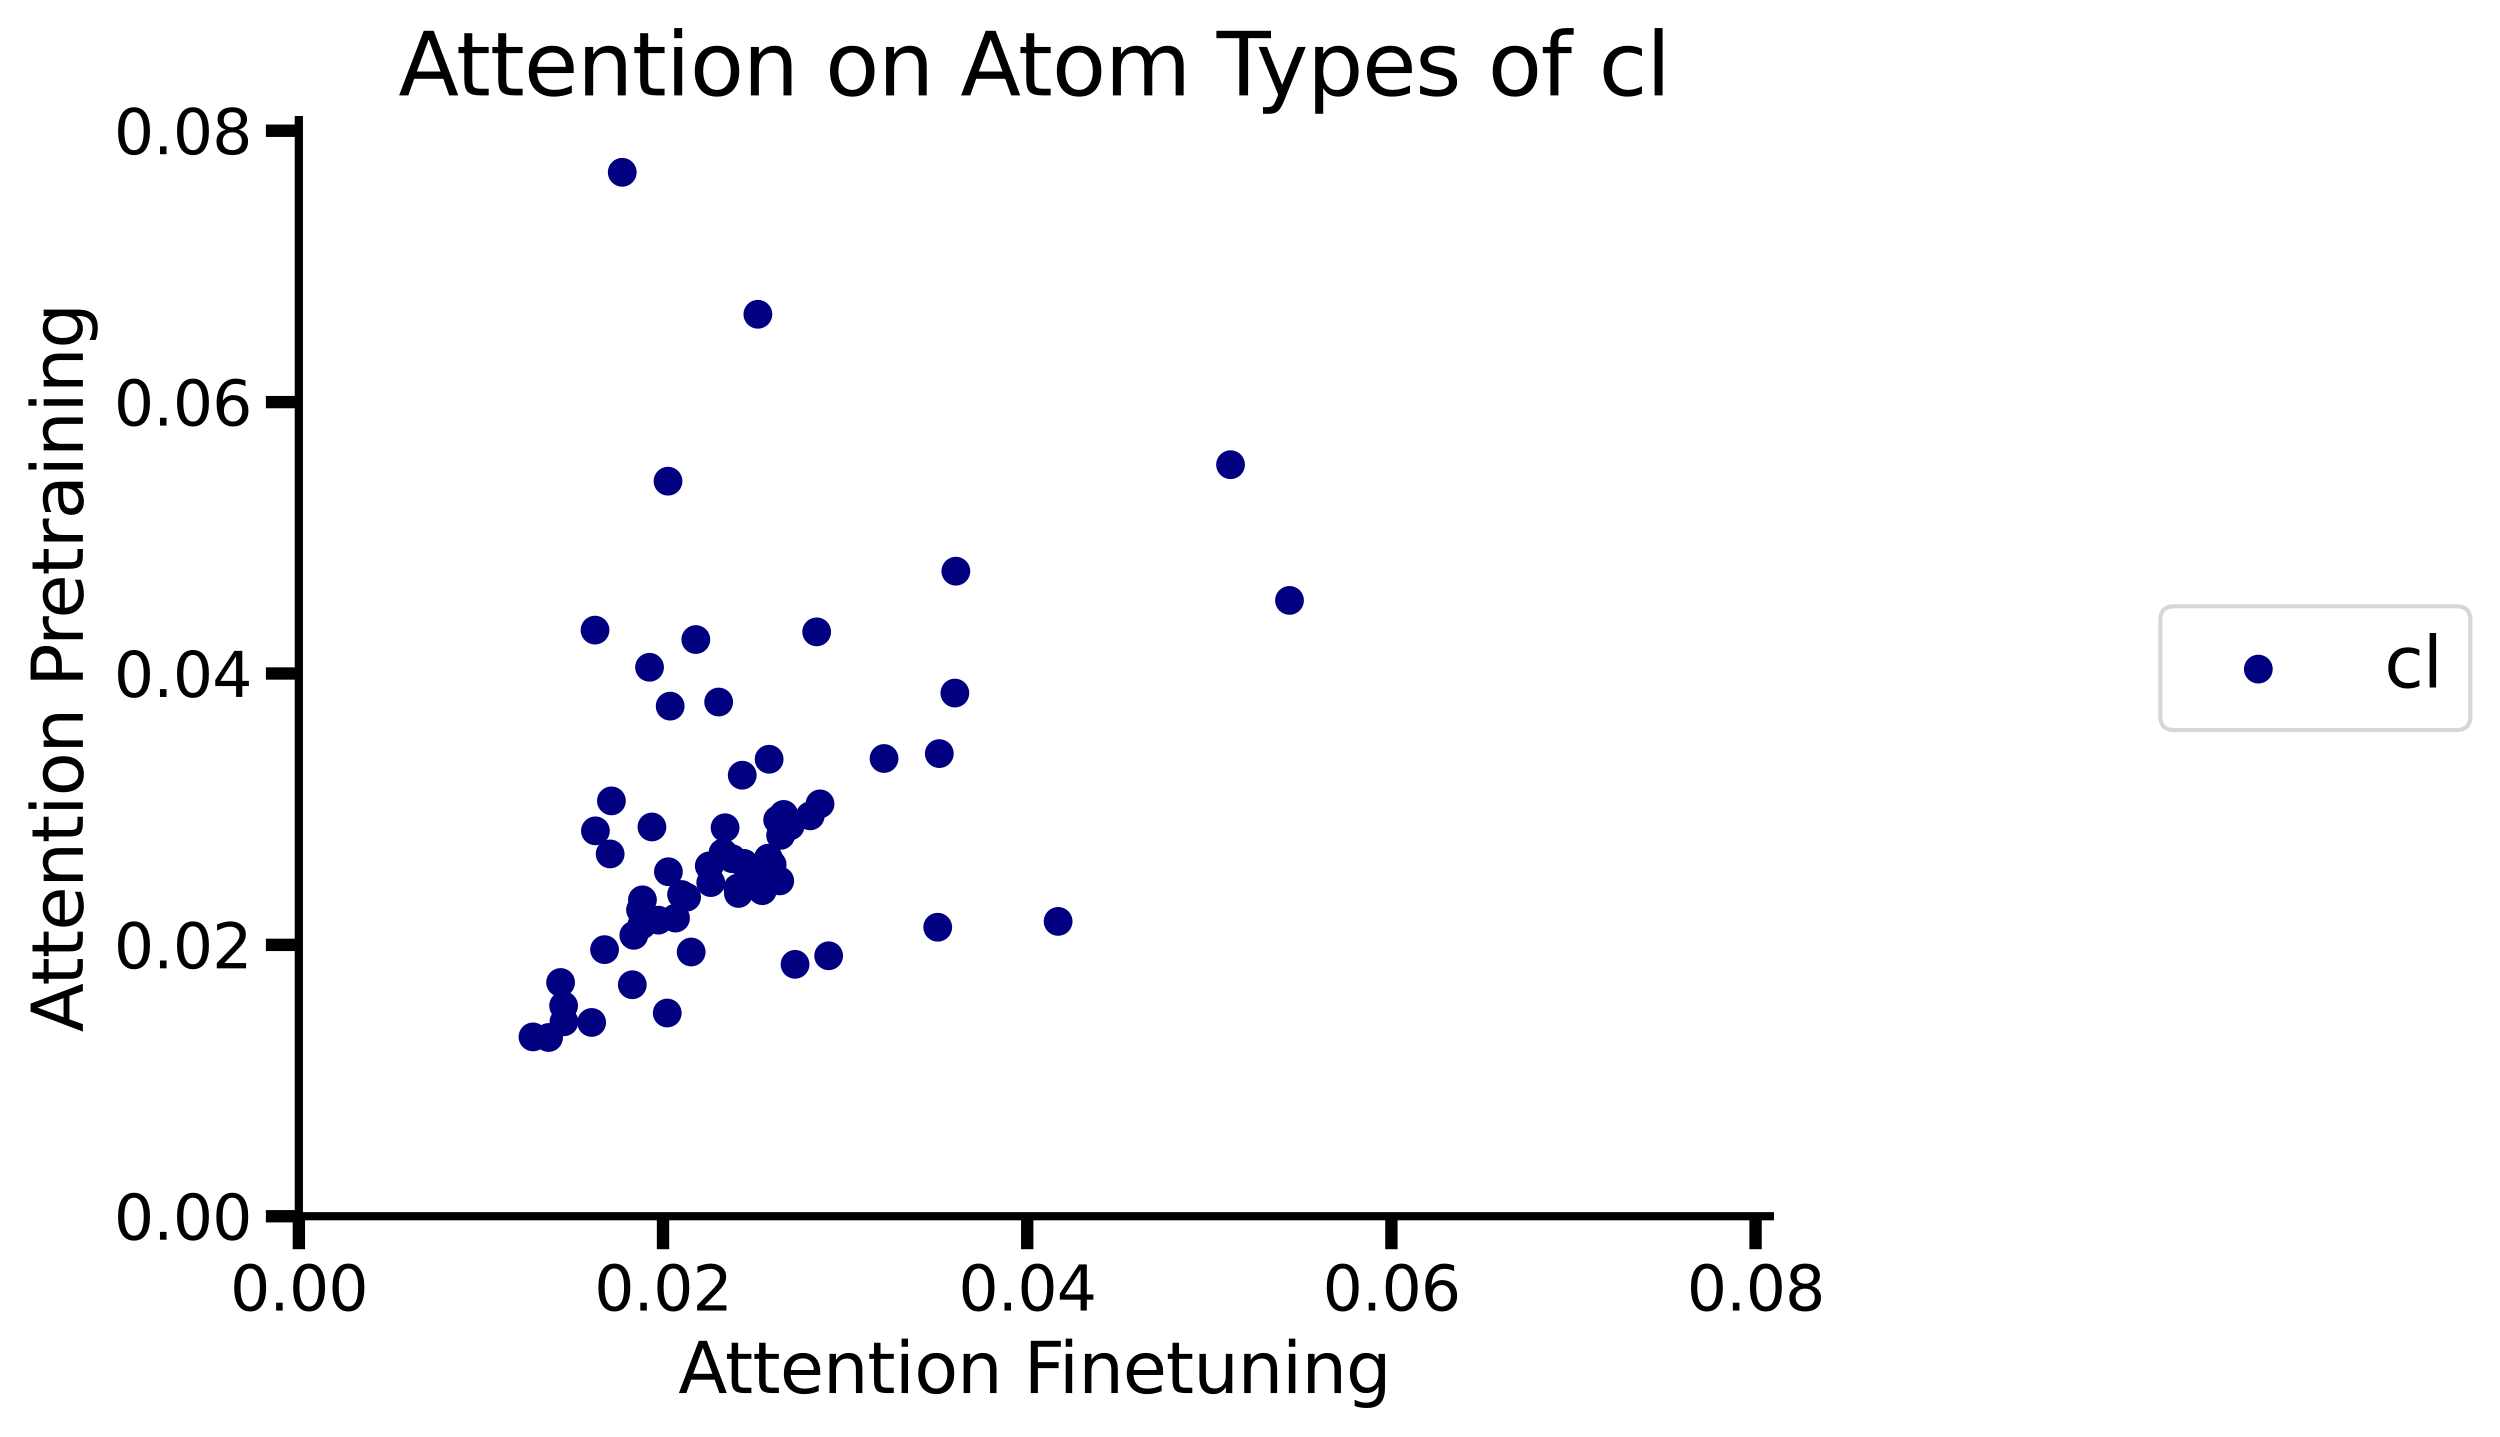 <?xml version="1.0" encoding="utf-8" standalone="no"?>
<!DOCTYPE svg PUBLIC "-//W3C//DTD SVG 1.1//EN"
  "http://www.w3.org/Graphics/SVG/1.1/DTD/svg11.dtd">
<svg xmlns:xlink="http://www.w3.org/1999/xlink" width="606.931pt" height="348.939pt" viewBox="0 0 606.931 348.939" xmlns="http://www.w3.org/2000/svg" version="1.1">
 <defs>
  <style type="text/css">*{stroke-linejoin: round; stroke-linecap: butt}</style>
 </defs>
 <g id="figure_1">
  <g id="patch_1">
   <path d="M 0 348.939 
L 606.931 348.939 
L 606.931 -0 
L 0 -0 
z
" style="fill: #ffffff"/>
  </g>
  <g id="axes_1">
   <g id="patch_2">
    <path d="M 72.551 295.269 
L 429.671 295.269 
L 429.671 29.157 
L 72.551 29.157 
z
" style="fill: #ffffff"/>
   </g>
   <g id="PathCollection_1">
    <defs>
     <path id="m63cd16b177" d="M 0 3 
C 0.796 3 1.559 2.684 2.121 2.121 
C 2.684 1.559 3 0.796 3 0 
C 3 -0.796 2.684 -1.559 2.121 -2.121 
C 1.559 -2.684 0.796 -3 0 -3 
C -0.796 -3 -1.559 -2.684 -2.121 -2.121 
C -2.684 -1.559 -3 -0.796 -3 0 
C -3 0.796 -2.684 1.559 -2.121 2.121 
C -1.559 2.684 -0.796 3 0 3 
z
" style="stroke: #000080"/>
    </defs>
    <g clip-path="url(#pd06d1b2576)">
     <use xlink:href="#m63cd16b177" x="146.771" y="230.543" style="fill: #000080; stroke: #000080"/>
    </g>
   </g>
   <g id="PathCollection_2">
    <g clip-path="url(#pd06d1b2576)">
     <use xlink:href="#m63cd16b177" x="155.824" y="224.565" style="fill: #000080; stroke: #000080"/>
    </g>
   </g>
   <g id="PathCollection_3">
    <g clip-path="url(#pd06d1b2576)">
     <use xlink:href="#m63cd16b177" x="155.504" y="220.901" style="fill: #000080; stroke: #000080"/>
    </g>
   </g>
   <g id="PathCollection_4">
    <g clip-path="url(#pd06d1b2576)">
     <use xlink:href="#m63cd16b177" x="179.274" y="216.905" style="fill: #000080; stroke: #000080"/>
    </g>
   </g>
   <g id="PathCollection_5">
    <g clip-path="url(#pd06d1b2576)">
     <use xlink:href="#m63cd16b177" x="159.828" y="223.391" style="fill: #000080; stroke: #000080"/>
    </g>
   </g>
   <g id="PathCollection_6">
    <g clip-path="url(#pd06d1b2576)">
     <use xlink:href="#m63cd16b177" x="163.997" y="222.887" style="fill: #000080; stroke: #000080"/>
    </g>
   </g>
   <g id="PathCollection_7">
    <g clip-path="url(#pd06d1b2576)">
     <use xlink:href="#m63cd16b177" x="136.917" y="248.062" style="fill: #000080; stroke: #000080"/>
    </g>
   </g>
   <g id="PathCollection_8">
    <g clip-path="url(#pd06d1b2576)">
     <use xlink:href="#m63cd16b177" x="136.827" y="244.171" style="fill: #000080; stroke: #000080"/>
    </g>
   </g>
   <g id="PathCollection_9">
    <g clip-path="url(#pd06d1b2576)">
     <use xlink:href="#m63cd16b177" x="183.064" y="212.011" style="fill: #000080; stroke: #000080"/>
    </g>
   </g>
   <g id="PathCollection_10">
    <g clip-path="url(#pd06d1b2576)">
     <use xlink:href="#m63cd16b177" x="129.393" y="251.734" style="fill: #000080; stroke: #000080"/>
    </g>
   </g>
   <g id="PathCollection_11">
    <g clip-path="url(#pd06d1b2576)">
     <use xlink:href="#m63cd16b177" x="161.989" y="245.933" style="fill: #000080; stroke: #000080"/>
    </g>
   </g>
   <g id="PathCollection_12">
    <g clip-path="url(#pd06d1b2576)">
     <use xlink:href="#m63cd16b177" x="155.969" y="218.457" style="fill: #000080; stroke: #000080"/>
    </g>
   </g>
   <g id="PathCollection_13">
    <g clip-path="url(#pd06d1b2576)">
     <use xlink:href="#m63cd16b177" x="158.268" y="200.766" style="fill: #000080; stroke: #000080"/>
    </g>
   </g>
   <g id="PathCollection_14">
    <g clip-path="url(#pd06d1b2576)">
     <use xlink:href="#m63cd16b177" x="151.061" y="41.829" style="fill: #000080; stroke: #000080"/>
    </g>
   </g>
   <g id="PathCollection_15">
    <g clip-path="url(#pd06d1b2576)">
     <use xlink:href="#m63cd16b177" x="148.128" y="207.313" style="fill: #000080; stroke: #000080"/>
    </g>
   </g>
   <g id="PathCollection_16">
    <g clip-path="url(#pd06d1b2576)">
     <use xlink:href="#m63cd16b177" x="148.439" y="194.434" style="fill: #000080; stroke: #000080"/>
    </g>
   </g>
   <g id="PathCollection_17">
    <g clip-path="url(#pd06d1b2576)">
     <use xlink:href="#m63cd16b177" x="179.143" y="215.585" style="fill: #000080; stroke: #000080"/>
    </g>
   </g>
   <g id="PathCollection_18">
    <g clip-path="url(#pd06d1b2576)">
     <use xlink:href="#m63cd16b177" x="186.532" y="208.338" style="fill: #000080; stroke: #000080"/>
    </g>
   </g>
   <g id="PathCollection_19">
    <g clip-path="url(#pd06d1b2576)">
     <use xlink:href="#m63cd16b177" x="172.552" y="214.269" style="fill: #000080; stroke: #000080"/>
    </g>
   </g>
   <g id="PathCollection_20">
    <g clip-path="url(#pd06d1b2576)">
     <use xlink:href="#m63cd16b177" x="133.179" y="251.876" style="fill: #000080; stroke: #000080"/>
    </g>
   </g>
   <g id="PathCollection_21">
    <g clip-path="url(#pd06d1b2576)">
     <use xlink:href="#m63cd16b177" x="153.508" y="239.071" style="fill: #000080; stroke: #000080"/>
    </g>
   </g>
   <g id="PathCollection_22">
    <g clip-path="url(#pd06d1b2576)">
     <use xlink:href="#m63cd16b177" x="143.639" y="248.224" style="fill: #000080; stroke: #000080"/>
    </g>
   </g>
   <g id="PathCollection_23">
    <g clip-path="url(#pd06d1b2576)">
     <use xlink:href="#m63cd16b177" x="157.69" y="161.993" style="fill: #000080; stroke: #000080"/>
    </g>
   </g>
   <g id="PathCollection_24">
    <g clip-path="url(#pd06d1b2576)">
     <use xlink:href="#m63cd16b177" x="198.27" y="153.398" style="fill: #000080; stroke: #000080"/>
    </g>
   </g>
   <g id="PathCollection_25">
    <g clip-path="url(#pd06d1b2576)">
     <use xlink:href="#m63cd16b177" x="144.459" y="152.974" style="fill: #000080; stroke: #000080"/>
    </g>
   </g>
   <g id="PathCollection_26">
    <g clip-path="url(#pd06d1b2576)">
     <use xlink:href="#m63cd16b177" x="162.177" y="116.82" style="fill: #000080; stroke: #000080"/>
    </g>
   </g>
   <g id="PathCollection_27">
    <g clip-path="url(#pd06d1b2576)">
     <use xlink:href="#m63cd16b177" x="162.7" y="171.431" style="fill: #000080; stroke: #000080"/>
    </g>
   </g>
   <g id="PathCollection_28">
    <g clip-path="url(#pd06d1b2576)">
     <use xlink:href="#m63cd16b177" x="186.724" y="184.323" style="fill: #000080; stroke: #000080"/>
    </g>
   </g>
   <g id="PathCollection_29">
    <g clip-path="url(#pd06d1b2576)">
     <use xlink:href="#m63cd16b177" x="189.299" y="213.86" style="fill: #000080; stroke: #000080"/>
    </g>
   </g>
   <g id="PathCollection_30">
    <g clip-path="url(#pd06d1b2576)">
     <use xlink:href="#m63cd16b177" x="165.469" y="217.159" style="fill: #000080; stroke: #000080"/>
    </g>
   </g>
   <g id="PathCollection_31">
    <g clip-path="url(#pd06d1b2576)">
     <use xlink:href="#m63cd16b177" x="180.624" y="209.607" style="fill: #000080; stroke: #000080"/>
    </g>
   </g>
   <g id="PathCollection_32">
    <g clip-path="url(#pd06d1b2576)">
     <use xlink:href="#m63cd16b177" x="199.08" y="195.161" style="fill: #000080; stroke: #000080"/>
    </g>
   </g>
   <g id="PathCollection_33">
    <g clip-path="url(#pd06d1b2576)">
     <use xlink:href="#m63cd16b177" x="214.625" y="184.141" style="fill: #000080; stroke: #000080"/>
    </g>
   </g>
   <g id="PathCollection_34">
    <g clip-path="url(#pd06d1b2576)">
     <use xlink:href="#m63cd16b177" x="256.884" y="223.691" style="fill: #000080; stroke: #000080"/>
    </g>
   </g>
   <g id="PathCollection_35">
    <g clip-path="url(#pd06d1b2576)">
     <use xlink:href="#m63cd16b177" x="201.175" y="232.034" style="fill: #000080; stroke: #000080"/>
    </g>
   </g>
   <g id="PathCollection_36">
    <g clip-path="url(#pd06d1b2576)">
     <use xlink:href="#m63cd16b177" x="191.841" y="200.489" style="fill: #000080; stroke: #000080"/>
    </g>
   </g>
   <g id="PathCollection_37">
    <g clip-path="url(#pd06d1b2576)">
     <use xlink:href="#m63cd16b177" x="175.53" y="207.049" style="fill: #000080; stroke: #000080"/>
    </g>
   </g>
   <g id="PathCollection_38">
    <g clip-path="url(#pd06d1b2576)">
     <use xlink:href="#m63cd16b177" x="190.253" y="197.72" style="fill: #000080; stroke: #000080"/>
    </g>
   </g>
   <g id="PathCollection_39">
    <g clip-path="url(#pd06d1b2576)">
     <use xlink:href="#m63cd16b177" x="177.746" y="208.465" style="fill: #000080; stroke: #000080"/>
    </g>
   </g>
   <g id="PathCollection_40">
    <g clip-path="url(#pd06d1b2576)">
     <use xlink:href="#m63cd16b177" x="183.993" y="76.297" style="fill: #000080; stroke: #000080"/>
    </g>
   </g>
   <g id="PathCollection_41">
    <g clip-path="url(#pd06d1b2576)">
     <use xlink:href="#m63cd16b177" x="174.472" y="170.434" style="fill: #000080; stroke: #000080"/>
    </g>
   </g>
   <g id="PathCollection_42">
    <g clip-path="url(#pd06d1b2576)">
     <use xlink:href="#m63cd16b177" x="180.197" y="188.196" style="fill: #000080; stroke: #000080"/>
    </g>
   </g>
   <g id="PathCollection_43">
    <g clip-path="url(#pd06d1b2576)">
     <use xlink:href="#m63cd16b177" x="166.69" y="217.814" style="fill: #000080; stroke: #000080"/>
    </g>
   </g>
   <g id="PathCollection_44">
    <g clip-path="url(#pd06d1b2576)">
     <use xlink:href="#m63cd16b177" x="153.869" y="227.071" style="fill: #000080; stroke: #000080"/>
    </g>
   </g>
   <g id="PathCollection_45">
    <g clip-path="url(#pd06d1b2576)">
     <use xlink:href="#m63cd16b177" x="136.1" y="238.521" style="fill: #000080; stroke: #000080"/>
    </g>
   </g>
   <g id="PathCollection_46">
    <g clip-path="url(#pd06d1b2576)">
     <use xlink:href="#m63cd16b177" x="187.453" y="209.888" style="fill: #000080; stroke: #000080"/>
    </g>
   </g>
   <g id="PathCollection_47">
    <g clip-path="url(#pd06d1b2576)">
     <use xlink:href="#m63cd16b177" x="228.037" y="182.95" style="fill: #000080; stroke: #000080"/>
    </g>
   </g>
   <g id="PathCollection_48">
    <g clip-path="url(#pd06d1b2576)">
     <use xlink:href="#m63cd16b177" x="189.512" y="202.808" style="fill: #000080; stroke: #000080"/>
    </g>
   </g>
   <g id="PathCollection_49">
    <g clip-path="url(#pd06d1b2576)">
     <use xlink:href="#m63cd16b177" x="298.744" y="112.813" style="fill: #000080; stroke: #000080"/>
    </g>
   </g>
   <g id="PathCollection_50">
    <g clip-path="url(#pd06d1b2576)">
     <use xlink:href="#m63cd16b177" x="232.055" y="138.668" style="fill: #000080; stroke: #000080"/>
    </g>
   </g>
   <g id="PathCollection_51">
    <g clip-path="url(#pd06d1b2576)">
     <use xlink:href="#m63cd16b177" x="231.815" y="168.258" style="fill: #000080; stroke: #000080"/>
    </g>
   </g>
   <g id="PathCollection_52">
    <g clip-path="url(#pd06d1b2576)">
     <use xlink:href="#m63cd16b177" x="185.14" y="211.944" style="fill: #000080; stroke: #000080"/>
    </g>
   </g>
   <g id="PathCollection_53">
    <g clip-path="url(#pd06d1b2576)">
     <use xlink:href="#m63cd16b177" x="185.068" y="216.238" style="fill: #000080; stroke: #000080"/>
    </g>
   </g>
   <g id="PathCollection_54">
    <g clip-path="url(#pd06d1b2576)">
     <use xlink:href="#m63cd16b177" x="144.551" y="201.709" style="fill: #000080; stroke: #000080"/>
    </g>
   </g>
   <g id="PathCollection_55">
    <g clip-path="url(#pd06d1b2576)">
     <use xlink:href="#m63cd16b177" x="167.801" y="231.118" style="fill: #000080; stroke: #000080"/>
    </g>
   </g>
   <g id="PathCollection_56">
    <g clip-path="url(#pd06d1b2576)">
     <use xlink:href="#m63cd16b177" x="313.056" y="145.762" style="fill: #000080; stroke: #000080"/>
    </g>
   </g>
   <g id="PathCollection_57">
    <g clip-path="url(#pd06d1b2576)">
     <use xlink:href="#m63cd16b177" x="196.704" y="198.062" style="fill: #000080; stroke: #000080"/>
    </g>
   </g>
   <g id="PathCollection_58">
    <g clip-path="url(#pd06d1b2576)">
     <use xlink:href="#m63cd16b177" x="188.796" y="199.045" style="fill: #000080; stroke: #000080"/>
    </g>
   </g>
   <g id="PathCollection_59">
    <g clip-path="url(#pd06d1b2576)">
     <use xlink:href="#m63cd16b177" x="227.652" y="225.105" style="fill: #000080; stroke: #000080"/>
    </g>
   </g>
   <g id="PathCollection_60">
    <g clip-path="url(#pd06d1b2576)">
     <use xlink:href="#m63cd16b177" x="193.019" y="234.115" style="fill: #000080; stroke: #000080"/>
    </g>
   </g>
   <g id="PathCollection_61">
    <g clip-path="url(#pd06d1b2576)">
     <use xlink:href="#m63cd16b177" x="168.923" y="155.262" style="fill: #000080; stroke: #000080"/>
    </g>
   </g>
   <g id="PathCollection_62">
    <g clip-path="url(#pd06d1b2576)">
     <use xlink:href="#m63cd16b177" x="176.029" y="200.95" style="fill: #000080; stroke: #000080"/>
    </g>
   </g>
   <g id="PathCollection_63">
    <g clip-path="url(#pd06d1b2576)">
     <use xlink:href="#m63cd16b177" x="162.272" y="211.635" style="fill: #000080; stroke: #000080"/>
    </g>
   </g>
   <g id="PathCollection_64">
    <g clip-path="url(#pd06d1b2576)">
     <use xlink:href="#m63cd16b177" x="172.195" y="210.214" style="fill: #000080; stroke: #000080"/>
    </g>
   </g>
   <g id="matplotlib.axis_1">
    <g id="xtick_1">
     <g id="line2d_1">
      <defs>
       <path id="mbcaf21fe8c" d="M 0 0 
L 0 8 
" style="stroke: #000000; stroke-width: 3"/>
      </defs>
      <g>
       <use xlink:href="#mbcaf21fe8c" x="72.551" y="295.269" style="stroke: #000000; stroke-width: 3"/>
      </g>
     </g>
     <g id="text_1">
      <!-- 0.00 -->
      <g transform="translate(55.852 318.166) scale(0.15 -0.15)">
       <defs>
        <path id="DejaVuSans-30" d="M 2034 4250 
Q 1547 4250 1301 3770 
Q 1056 3291 1056 2328 
Q 1056 1369 1301 889 
Q 1547 409 2034 409 
Q 2525 409 2770 889 
Q 3016 1369 3016 2328 
Q 3016 3291 2770 3770 
Q 2525 4250 2034 4250 
z
M 2034 4750 
Q 2819 4750 3233 4129 
Q 3647 3509 3647 2328 
Q 3647 1150 3233 529 
Q 2819 -91 2034 -91 
Q 1250 -91 836 529 
Q 422 1150 422 2328 
Q 422 3509 836 4129 
Q 1250 4750 2034 4750 
z
" transform="scale(0.016)"/>
        <path id="DejaVuSans-2e" d="M 684 794 
L 1344 794 
L 1344 0 
L 684 0 
L 684 794 
z
" transform="scale(0.016)"/>
       </defs>
       <use xlink:href="#DejaVuSans-30"/>
       <use xlink:href="#DejaVuSans-2e" x="63.623"/>
       <use xlink:href="#DejaVuSans-30" x="95.41"/>
       <use xlink:href="#DejaVuSans-30" x="159.033"/>
      </g>
     </g>
    </g>
    <g id="xtick_2">
     <g id="line2d_2">
      <g>
       <use xlink:href="#mbcaf21fe8c" x="160.964" y="295.269" style="stroke: #000000; stroke-width: 3"/>
      </g>
     </g>
     <g id="text_2">
      <!-- 0.02 -->
      <g transform="translate(144.265 318.166) scale(0.15 -0.15)">
       <defs>
        <path id="DejaVuSans-32" d="M 1228 531 
L 3431 531 
L 3431 0 
L 469 0 
L 469 531 
Q 828 903 1448 1529 
Q 2069 2156 2228 2338 
Q 2531 2678 2651 2914 
Q 2772 3150 2772 3378 
Q 2772 3750 2511 3984 
Q 2250 4219 1831 4219 
Q 1534 4219 1204 4116 
Q 875 4013 500 3803 
L 500 4441 
Q 881 4594 1212 4672 
Q 1544 4750 1819 4750 
Q 2544 4750 2975 4387 
Q 3406 4025 3406 3419 
Q 3406 3131 3298 2873 
Q 3191 2616 2906 2266 
Q 2828 2175 2409 1742 
Q 1991 1309 1228 531 
z
" transform="scale(0.016)"/>
       </defs>
       <use xlink:href="#DejaVuSans-30"/>
       <use xlink:href="#DejaVuSans-2e" x="63.623"/>
       <use xlink:href="#DejaVuSans-30" x="95.41"/>
       <use xlink:href="#DejaVuSans-32" x="159.033"/>
      </g>
     </g>
    </g>
    <g id="xtick_3">
     <g id="line2d_3">
      <g>
       <use xlink:href="#mbcaf21fe8c" x="249.378" y="295.269" style="stroke: #000000; stroke-width: 3"/>
      </g>
     </g>
     <g id="text_3">
      <!-- 0.04 -->
      <g transform="translate(232.678 318.166) scale(0.15 -0.15)">
       <defs>
        <path id="DejaVuSans-34" d="M 2419 4116 
L 825 1625 
L 2419 1625 
L 2419 4116 
z
M 2253 4666 
L 3047 4666 
L 3047 1625 
L 3713 1625 
L 3713 1100 
L 3047 1100 
L 3047 0 
L 2419 0 
L 2419 1100 
L 313 1100 
L 313 1709 
L 2253 4666 
z
" transform="scale(0.016)"/>
       </defs>
       <use xlink:href="#DejaVuSans-30"/>
       <use xlink:href="#DejaVuSans-2e" x="63.623"/>
       <use xlink:href="#DejaVuSans-30" x="95.41"/>
       <use xlink:href="#DejaVuSans-34" x="159.033"/>
      </g>
     </g>
    </g>
    <g id="xtick_4">
     <g id="line2d_4">
      <g>
       <use xlink:href="#mbcaf21fe8c" x="337.791" y="295.269" style="stroke: #000000; stroke-width: 3"/>
      </g>
     </g>
     <g id="text_4">
      <!-- 0.06 -->
      <g transform="translate(321.092 318.166) scale(0.15 -0.15)">
       <defs>
        <path id="DejaVuSans-36" d="M 2113 2584 
Q 1688 2584 1439 2293 
Q 1191 2003 1191 1497 
Q 1191 994 1439 701 
Q 1688 409 2113 409 
Q 2538 409 2786 701 
Q 3034 994 3034 1497 
Q 3034 2003 2786 2293 
Q 2538 2584 2113 2584 
z
M 3366 4563 
L 3366 3988 
Q 3128 4100 2886 4159 
Q 2644 4219 2406 4219 
Q 1781 4219 1451 3797 
Q 1122 3375 1075 2522 
Q 1259 2794 1537 2939 
Q 1816 3084 2150 3084 
Q 2853 3084 3261 2657 
Q 3669 2231 3669 1497 
Q 3669 778 3244 343 
Q 2819 -91 2113 -91 
Q 1303 -91 875 529 
Q 447 1150 447 2328 
Q 447 3434 972 4092 
Q 1497 4750 2381 4750 
Q 2619 4750 2861 4703 
Q 3103 4656 3366 4563 
z
" transform="scale(0.016)"/>
       </defs>
       <use xlink:href="#DejaVuSans-30"/>
       <use xlink:href="#DejaVuSans-2e" x="63.623"/>
       <use xlink:href="#DejaVuSans-30" x="95.41"/>
       <use xlink:href="#DejaVuSans-36" x="159.033"/>
      </g>
     </g>
    </g>
    <g id="xtick_5">
     <g id="line2d_5">
      <g>
       <use xlink:href="#mbcaf21fe8c" x="426.204" y="295.269" style="stroke: #000000; stroke-width: 3"/>
      </g>
     </g>
     <g id="text_5">
      <!-- 0.08 -->
      <g transform="translate(409.505 318.166) scale(0.15 -0.15)">
       <defs>
        <path id="DejaVuSans-38" d="M 2034 2216 
Q 1584 2216 1326 1975 
Q 1069 1734 1069 1313 
Q 1069 891 1326 650 
Q 1584 409 2034 409 
Q 2484 409 2743 651 
Q 3003 894 3003 1313 
Q 3003 1734 2745 1975 
Q 2488 2216 2034 2216 
z
M 1403 2484 
Q 997 2584 770 2862 
Q 544 3141 544 3541 
Q 544 4100 942 4425 
Q 1341 4750 2034 4750 
Q 2731 4750 3128 4425 
Q 3525 4100 3525 3541 
Q 3525 3141 3298 2862 
Q 3072 2584 2669 2484 
Q 3125 2378 3379 2068 
Q 3634 1759 3634 1313 
Q 3634 634 3220 271 
Q 2806 -91 2034 -91 
Q 1263 -91 848 271 
Q 434 634 434 1313 
Q 434 1759 690 2068 
Q 947 2378 1403 2484 
z
M 1172 3481 
Q 1172 3119 1398 2916 
Q 1625 2713 2034 2713 
Q 2441 2713 2670 2916 
Q 2900 3119 2900 3481 
Q 2900 3844 2670 4047 
Q 2441 4250 2034 4250 
Q 1625 4250 1398 4047 
Q 1172 3844 1172 3481 
z
" transform="scale(0.016)"/>
       </defs>
       <use xlink:href="#DejaVuSans-30"/>
       <use xlink:href="#DejaVuSans-2e" x="63.623"/>
       <use xlink:href="#DejaVuSans-30" x="95.41"/>
       <use xlink:href="#DejaVuSans-38" x="159.033"/>
      </g>
     </g>
    </g>
    <g id="text_6">
     <!-- Attention Finetuning -->
     <g transform="translate(164.68 338.203) scale(0.17 -0.17)">
      <defs>
       <path id="DejaVuSans-41" d="M 2188 4044 
L 1331 1722 
L 3047 1722 
L 2188 4044 
z
M 1831 4666 
L 2547 4666 
L 4325 0 
L 3669 0 
L 3244 1197 
L 1141 1197 
L 716 0 
L 50 0 
L 1831 4666 
z
" transform="scale(0.016)"/>
       <path id="DejaVuSans-74" d="M 1172 4494 
L 1172 3500 
L 2356 3500 
L 2356 3053 
L 1172 3053 
L 1172 1153 
Q 1172 725 1289 603 
Q 1406 481 1766 481 
L 2356 481 
L 2356 0 
L 1766 0 
Q 1100 0 847 248 
Q 594 497 594 1153 
L 594 3053 
L 172 3053 
L 172 3500 
L 594 3500 
L 594 4494 
L 1172 4494 
z
" transform="scale(0.016)"/>
       <path id="DejaVuSans-65" d="M 3597 1894 
L 3597 1613 
L 953 1613 
Q 991 1019 1311 708 
Q 1631 397 2203 397 
Q 2534 397 2845 478 
Q 3156 559 3463 722 
L 3463 178 
Q 3153 47 2828 -22 
Q 2503 -91 2169 -91 
Q 1331 -91 842 396 
Q 353 884 353 1716 
Q 353 2575 817 3079 
Q 1281 3584 2069 3584 
Q 2775 3584 3186 3129 
Q 3597 2675 3597 1894 
z
M 3022 2063 
Q 3016 2534 2758 2815 
Q 2500 3097 2075 3097 
Q 1594 3097 1305 2825 
Q 1016 2553 972 2059 
L 3022 2063 
z
" transform="scale(0.016)"/>
       <path id="DejaVuSans-6e" d="M 3513 2113 
L 3513 0 
L 2938 0 
L 2938 2094 
Q 2938 2591 2744 2837 
Q 2550 3084 2163 3084 
Q 1697 3084 1428 2787 
Q 1159 2491 1159 1978 
L 1159 0 
L 581 0 
L 581 3500 
L 1159 3500 
L 1159 2956 
Q 1366 3272 1645 3428 
Q 1925 3584 2291 3584 
Q 2894 3584 3203 3211 
Q 3513 2838 3513 2113 
z
" transform="scale(0.016)"/>
       <path id="DejaVuSans-69" d="M 603 3500 
L 1178 3500 
L 1178 0 
L 603 0 
L 603 3500 
z
M 603 4863 
L 1178 4863 
L 1178 4134 
L 603 4134 
L 603 4863 
z
" transform="scale(0.016)"/>
       <path id="DejaVuSans-6f" d="M 1959 3097 
Q 1497 3097 1228 2736 
Q 959 2375 959 1747 
Q 959 1119 1226 758 
Q 1494 397 1959 397 
Q 2419 397 2687 759 
Q 2956 1122 2956 1747 
Q 2956 2369 2687 2733 
Q 2419 3097 1959 3097 
z
M 1959 3584 
Q 2709 3584 3137 3096 
Q 3566 2609 3566 1747 
Q 3566 888 3137 398 
Q 2709 -91 1959 -91 
Q 1206 -91 779 398 
Q 353 888 353 1747 
Q 353 2609 779 3096 
Q 1206 3584 1959 3584 
z
" transform="scale(0.016)"/>
       <path id="DejaVuSans-20" transform="scale(0.016)"/>
       <path id="DejaVuSans-46" d="M 628 4666 
L 3309 4666 
L 3309 4134 
L 1259 4134 
L 1259 2759 
L 3109 2759 
L 3109 2228 
L 1259 2228 
L 1259 0 
L 628 0 
L 628 4666 
z
" transform="scale(0.016)"/>
       <path id="DejaVuSans-75" d="M 544 1381 
L 544 3500 
L 1119 3500 
L 1119 1403 
Q 1119 906 1312 657 
Q 1506 409 1894 409 
Q 2359 409 2629 706 
Q 2900 1003 2900 1516 
L 2900 3500 
L 3475 3500 
L 3475 0 
L 2900 0 
L 2900 538 
Q 2691 219 2414 64 
Q 2138 -91 1772 -91 
Q 1169 -91 856 284 
Q 544 659 544 1381 
z
M 1991 3584 
L 1991 3584 
z
" transform="scale(0.016)"/>
       <path id="DejaVuSans-67" d="M 2906 1791 
Q 2906 2416 2648 2759 
Q 2391 3103 1925 3103 
Q 1463 3103 1205 2759 
Q 947 2416 947 1791 
Q 947 1169 1205 825 
Q 1463 481 1925 481 
Q 2391 481 2648 825 
Q 2906 1169 2906 1791 
z
M 3481 434 
Q 3481 -459 3084 -895 
Q 2688 -1331 1869 -1331 
Q 1566 -1331 1297 -1286 
Q 1028 -1241 775 -1147 
L 775 -588 
Q 1028 -725 1275 -790 
Q 1522 -856 1778 -856 
Q 2344 -856 2625 -561 
Q 2906 -266 2906 331 
L 2906 616 
Q 2728 306 2450 153 
Q 2172 0 1784 0 
Q 1141 0 747 490 
Q 353 981 353 1791 
Q 353 2603 747 3093 
Q 1141 3584 1784 3584 
Q 2172 3584 2450 3431 
Q 2728 3278 2906 2969 
L 2906 3500 
L 3481 3500 
L 3481 434 
z
" transform="scale(0.016)"/>
      </defs>
      <use xlink:href="#DejaVuSans-41"/>
      <use xlink:href="#DejaVuSans-74" x="66.658"/>
      <use xlink:href="#DejaVuSans-74" x="105.867"/>
      <use xlink:href="#DejaVuSans-65" x="145.076"/>
      <use xlink:href="#DejaVuSans-6e" x="206.6"/>
      <use xlink:href="#DejaVuSans-74" x="269.979"/>
      <use xlink:href="#DejaVuSans-69" x="309.188"/>
      <use xlink:href="#DejaVuSans-6f" x="336.971"/>
      <use xlink:href="#DejaVuSans-6e" x="398.152"/>
      <use xlink:href="#DejaVuSans-20" x="461.531"/>
      <use xlink:href="#DejaVuSans-46" x="493.318"/>
      <use xlink:href="#DejaVuSans-69" x="543.588"/>
      <use xlink:href="#DejaVuSans-6e" x="571.371"/>
      <use xlink:href="#DejaVuSans-65" x="634.75"/>
      <use xlink:href="#DejaVuSans-74" x="696.273"/>
      <use xlink:href="#DejaVuSans-75" x="735.482"/>
      <use xlink:href="#DejaVuSans-6e" x="798.861"/>
      <use xlink:href="#DejaVuSans-69" x="862.24"/>
      <use xlink:href="#DejaVuSans-6e" x="890.023"/>
      <use xlink:href="#DejaVuSans-67" x="953.402"/>
     </g>
    </g>
   </g>
   <g id="matplotlib.axis_2">
    <g id="ytick_1">
     <g id="line2d_6">
      <defs>
       <path id="ma36c747c1a" d="M 0 0 
L -8 0 
" style="stroke: #000000; stroke-width: 3"/>
      </defs>
      <g>
       <use xlink:href="#ma36c747c1a" x="72.551" y="295.269" style="stroke: #000000; stroke-width: 3"/>
      </g>
     </g>
     <g id="text_7">
      <!-- 0.00 -->
      <g transform="translate(27.653 300.968) scale(0.15 -0.15)">
       <use xlink:href="#DejaVuSans-30"/>
       <use xlink:href="#DejaVuSans-2e" x="63.623"/>
       <use xlink:href="#DejaVuSans-30" x="95.41"/>
       <use xlink:href="#DejaVuSans-30" x="159.033"/>
      </g>
     </g>
    </g>
    <g id="ytick_2">
     <g id="line2d_7">
      <g>
       <use xlink:href="#ma36c747c1a" x="72.551" y="229.387" style="stroke: #000000; stroke-width: 3"/>
      </g>
     </g>
     <g id="text_8">
      <!-- 0.02 -->
      <g transform="translate(27.653 235.085) scale(0.15 -0.15)">
       <use xlink:href="#DejaVuSans-30"/>
       <use xlink:href="#DejaVuSans-2e" x="63.623"/>
       <use xlink:href="#DejaVuSans-30" x="95.41"/>
       <use xlink:href="#DejaVuSans-32" x="159.033"/>
      </g>
     </g>
    </g>
    <g id="ytick_3">
     <g id="line2d_8">
      <g>
       <use xlink:href="#ma36c747c1a" x="72.551" y="163.505" style="stroke: #000000; stroke-width: 3"/>
      </g>
     </g>
     <g id="text_9">
      <!-- 0.04 -->
      <g transform="translate(27.653 169.203) scale(0.15 -0.15)">
       <use xlink:href="#DejaVuSans-30"/>
       <use xlink:href="#DejaVuSans-2e" x="63.623"/>
       <use xlink:href="#DejaVuSans-30" x="95.41"/>
       <use xlink:href="#DejaVuSans-34" x="159.033"/>
      </g>
     </g>
    </g>
    <g id="ytick_4">
     <g id="line2d_9">
      <g>
       <use xlink:href="#ma36c747c1a" x="72.551" y="97.623" style="stroke: #000000; stroke-width: 3"/>
      </g>
     </g>
     <g id="text_10">
      <!-- 0.06 -->
      <g transform="translate(27.653 103.321) scale(0.15 -0.15)">
       <use xlink:href="#DejaVuSans-30"/>
       <use xlink:href="#DejaVuSans-2e" x="63.623"/>
       <use xlink:href="#DejaVuSans-30" x="95.41"/>
       <use xlink:href="#DejaVuSans-36" x="159.033"/>
      </g>
     </g>
    </g>
    <g id="ytick_5">
     <g id="line2d_10">
      <g>
       <use xlink:href="#ma36c747c1a" x="72.551" y="31.74" style="stroke: #000000; stroke-width: 3"/>
      </g>
     </g>
     <g id="text_11">
      <!-- 0.08 -->
      <g transform="translate(27.653 37.439) scale(0.15 -0.15)">
       <use xlink:href="#DejaVuSans-30"/>
       <use xlink:href="#DejaVuSans-2e" x="63.623"/>
       <use xlink:href="#DejaVuSans-30" x="95.41"/>
       <use xlink:href="#DejaVuSans-38" x="159.033"/>
      </g>
     </g>
    </g>
    <g id="text_12">
     <!-- Attention Pretraining -->
     <g transform="translate(20.117 250.581) rotate(-90) scale(0.17 -0.17)">
      <defs>
       <path id="DejaVuSans-50" d="M 1259 4147 
L 1259 2394 
L 2053 2394 
Q 2494 2394 2734 2622 
Q 2975 2850 2975 3272 
Q 2975 3691 2734 3919 
Q 2494 4147 2053 4147 
L 1259 4147 
z
M 628 4666 
L 2053 4666 
Q 2838 4666 3239 4311 
Q 3641 3956 3641 3272 
Q 3641 2581 3239 2228 
Q 2838 1875 2053 1875 
L 1259 1875 
L 1259 0 
L 628 0 
L 628 4666 
z
" transform="scale(0.016)"/>
       <path id="DejaVuSans-72" d="M 2631 2963 
Q 2534 3019 2420 3045 
Q 2306 3072 2169 3072 
Q 1681 3072 1420 2755 
Q 1159 2438 1159 1844 
L 1159 0 
L 581 0 
L 581 3500 
L 1159 3500 
L 1159 2956 
Q 1341 3275 1631 3429 
Q 1922 3584 2338 3584 
Q 2397 3584 2469 3576 
Q 2541 3569 2628 3553 
L 2631 2963 
z
" transform="scale(0.016)"/>
       <path id="DejaVuSans-61" d="M 2194 1759 
Q 1497 1759 1228 1600 
Q 959 1441 959 1056 
Q 959 750 1161 570 
Q 1363 391 1709 391 
Q 2188 391 2477 730 
Q 2766 1069 2766 1631 
L 2766 1759 
L 2194 1759 
z
M 3341 1997 
L 3341 0 
L 2766 0 
L 2766 531 
Q 2569 213 2275 61 
Q 1981 -91 1556 -91 
Q 1019 -91 701 211 
Q 384 513 384 1019 
Q 384 1609 779 1909 
Q 1175 2209 1959 2209 
L 2766 2209 
L 2766 2266 
Q 2766 2663 2505 2880 
Q 2244 3097 1772 3097 
Q 1472 3097 1187 3025 
Q 903 2953 641 2809 
L 641 3341 
Q 956 3463 1253 3523 
Q 1550 3584 1831 3584 
Q 2591 3584 2966 3190 
Q 3341 2797 3341 1997 
z
" transform="scale(0.016)"/>
      </defs>
      <use xlink:href="#DejaVuSans-41"/>
      <use xlink:href="#DejaVuSans-74" x="66.658"/>
      <use xlink:href="#DejaVuSans-74" x="105.867"/>
      <use xlink:href="#DejaVuSans-65" x="145.076"/>
      <use xlink:href="#DejaVuSans-6e" x="206.6"/>
      <use xlink:href="#DejaVuSans-74" x="269.979"/>
      <use xlink:href="#DejaVuSans-69" x="309.188"/>
      <use xlink:href="#DejaVuSans-6f" x="336.971"/>
      <use xlink:href="#DejaVuSans-6e" x="398.152"/>
      <use xlink:href="#DejaVuSans-20" x="461.531"/>
      <use xlink:href="#DejaVuSans-50" x="493.318"/>
      <use xlink:href="#DejaVuSans-72" x="551.871"/>
      <use xlink:href="#DejaVuSans-65" x="590.734"/>
      <use xlink:href="#DejaVuSans-74" x="652.258"/>
      <use xlink:href="#DejaVuSans-72" x="691.467"/>
      <use xlink:href="#DejaVuSans-61" x="732.58"/>
      <use xlink:href="#DejaVuSans-69" x="793.859"/>
      <use xlink:href="#DejaVuSans-6e" x="821.643"/>
      <use xlink:href="#DejaVuSans-69" x="885.021"/>
      <use xlink:href="#DejaVuSans-6e" x="912.805"/>
      <use xlink:href="#DejaVuSans-67" x="976.184"/>
     </g>
    </g>
   </g>
   <g id="patch_3">
    <path d="M 72.551 295.269 
L 72.551 29.157 
" style="fill: none; stroke: #000000; stroke-width: 2; stroke-linejoin: miter; stroke-linecap: square"/>
   </g>
   <g id="patch_4">
    <path d="M 72.551 295.269 
L 429.671 295.269 
" style="fill: none; stroke: #000000; stroke-width: 2; stroke-linejoin: miter; stroke-linecap: square"/>
   </g>
   <g id="text_13">
    <!-- Attention on Atom Types of cl -->
    <g transform="translate(96.725 23.157) scale(0.21 -0.21)">
     <defs>
      <path id="DejaVuSans-6d" d="M 3328 2828 
Q 3544 3216 3844 3400 
Q 4144 3584 4550 3584 
Q 5097 3584 5394 3201 
Q 5691 2819 5691 2113 
L 5691 0 
L 5113 0 
L 5113 2094 
Q 5113 2597 4934 2840 
Q 4756 3084 4391 3084 
Q 3944 3084 3684 2787 
Q 3425 2491 3425 1978 
L 3425 0 
L 2847 0 
L 2847 2094 
Q 2847 2600 2669 2842 
Q 2491 3084 2119 3084 
Q 1678 3084 1418 2786 
Q 1159 2488 1159 1978 
L 1159 0 
L 581 0 
L 581 3500 
L 1159 3500 
L 1159 2956 
Q 1356 3278 1631 3431 
Q 1906 3584 2284 3584 
Q 2666 3584 2933 3390 
Q 3200 3197 3328 2828 
z
" transform="scale(0.016)"/>
      <path id="DejaVuSans-54" d="M -19 4666 
L 3928 4666 
L 3928 4134 
L 2272 4134 
L 2272 0 
L 1638 0 
L 1638 4134 
L -19 4134 
L -19 4666 
z
" transform="scale(0.016)"/>
      <path id="DejaVuSans-79" d="M 2059 -325 
Q 1816 -950 1584 -1140 
Q 1353 -1331 966 -1331 
L 506 -1331 
L 506 -850 
L 844 -850 
Q 1081 -850 1212 -737 
Q 1344 -625 1503 -206 
L 1606 56 
L 191 3500 
L 800 3500 
L 1894 763 
L 2988 3500 
L 3597 3500 
L 2059 -325 
z
" transform="scale(0.016)"/>
      <path id="DejaVuSans-70" d="M 1159 525 
L 1159 -1331 
L 581 -1331 
L 581 3500 
L 1159 3500 
L 1159 2969 
Q 1341 3281 1617 3432 
Q 1894 3584 2278 3584 
Q 2916 3584 3314 3078 
Q 3713 2572 3713 1747 
Q 3713 922 3314 415 
Q 2916 -91 2278 -91 
Q 1894 -91 1617 61 
Q 1341 213 1159 525 
z
M 3116 1747 
Q 3116 2381 2855 2742 
Q 2594 3103 2138 3103 
Q 1681 3103 1420 2742 
Q 1159 2381 1159 1747 
Q 1159 1113 1420 752 
Q 1681 391 2138 391 
Q 2594 391 2855 752 
Q 3116 1113 3116 1747 
z
" transform="scale(0.016)"/>
      <path id="DejaVuSans-73" d="M 2834 3397 
L 2834 2853 
Q 2591 2978 2328 3040 
Q 2066 3103 1784 3103 
Q 1356 3103 1142 2972 
Q 928 2841 928 2578 
Q 928 2378 1081 2264 
Q 1234 2150 1697 2047 
L 1894 2003 
Q 2506 1872 2764 1633 
Q 3022 1394 3022 966 
Q 3022 478 2636 193 
Q 2250 -91 1575 -91 
Q 1294 -91 989 -36 
Q 684 19 347 128 
L 347 722 
Q 666 556 975 473 
Q 1284 391 1588 391 
Q 1994 391 2212 530 
Q 2431 669 2431 922 
Q 2431 1156 2273 1281 
Q 2116 1406 1581 1522 
L 1381 1569 
Q 847 1681 609 1914 
Q 372 2147 372 2553 
Q 372 3047 722 3315 
Q 1072 3584 1716 3584 
Q 2034 3584 2315 3537 
Q 2597 3491 2834 3397 
z
" transform="scale(0.016)"/>
      <path id="DejaVuSans-66" d="M 2375 4863 
L 2375 4384 
L 1825 4384 
Q 1516 4384 1395 4259 
Q 1275 4134 1275 3809 
L 1275 3500 
L 2222 3500 
L 2222 3053 
L 1275 3053 
L 1275 0 
L 697 0 
L 697 3053 
L 147 3053 
L 147 3500 
L 697 3500 
L 697 3744 
Q 697 4328 969 4595 
Q 1241 4863 1831 4863 
L 2375 4863 
z
" transform="scale(0.016)"/>
      <path id="DejaVuSans-63" d="M 3122 3366 
L 3122 2828 
Q 2878 2963 2633 3030 
Q 2388 3097 2138 3097 
Q 1578 3097 1268 2742 
Q 959 2388 959 1747 
Q 959 1106 1268 751 
Q 1578 397 2138 397 
Q 2388 397 2633 464 
Q 2878 531 3122 666 
L 3122 134 
Q 2881 22 2623 -34 
Q 2366 -91 2075 -91 
Q 1284 -91 818 406 
Q 353 903 353 1747 
Q 353 2603 823 3093 
Q 1294 3584 2113 3584 
Q 2378 3584 2631 3529 
Q 2884 3475 3122 3366 
z
" transform="scale(0.016)"/>
      <path id="DejaVuSans-6c" d="M 603 4863 
L 1178 4863 
L 1178 0 
L 603 0 
L 603 4863 
z
" transform="scale(0.016)"/>
     </defs>
     <use xlink:href="#DejaVuSans-41"/>
     <use xlink:href="#DejaVuSans-74" x="66.658"/>
     <use xlink:href="#DejaVuSans-74" x="105.867"/>
     <use xlink:href="#DejaVuSans-65" x="145.076"/>
     <use xlink:href="#DejaVuSans-6e" x="206.6"/>
     <use xlink:href="#DejaVuSans-74" x="269.979"/>
     <use xlink:href="#DejaVuSans-69" x="309.188"/>
     <use xlink:href="#DejaVuSans-6f" x="336.971"/>
     <use xlink:href="#DejaVuSans-6e" x="398.152"/>
     <use xlink:href="#DejaVuSans-20" x="461.531"/>
     <use xlink:href="#DejaVuSans-6f" x="493.318"/>
     <use xlink:href="#DejaVuSans-6e" x="554.5"/>
     <use xlink:href="#DejaVuSans-20" x="617.879"/>
     <use xlink:href="#DejaVuSans-41" x="649.666"/>
     <use xlink:href="#DejaVuSans-74" x="716.324"/>
     <use xlink:href="#DejaVuSans-6f" x="755.533"/>
     <use xlink:href="#DejaVuSans-6d" x="816.715"/>
     <use xlink:href="#DejaVuSans-20" x="914.127"/>
     <use xlink:href="#DejaVuSans-54" x="945.914"/>
     <use xlink:href="#DejaVuSans-79" x="991.373"/>
     <use xlink:href="#DejaVuSans-70" x="1050.553"/>
     <use xlink:href="#DejaVuSans-65" x="1114.029"/>
     <use xlink:href="#DejaVuSans-73" x="1175.553"/>
     <use xlink:href="#DejaVuSans-20" x="1227.652"/>
     <use xlink:href="#DejaVuSans-6f" x="1259.439"/>
     <use xlink:href="#DejaVuSans-66" x="1320.621"/>
     <use xlink:href="#DejaVuSans-20" x="1355.826"/>
     <use xlink:href="#DejaVuSans-63" x="1387.613"/>
     <use xlink:href="#DejaVuSans-6c" x="1442.594"/>
    </g>
   </g>
   <g id="legend_1">
    <g id="patch_5">
     <path d="M 527.861 177.239 
L 596.331 177.239 
Q 599.731 177.239 599.731 173.839 
L 599.731 150.586 
Q 599.731 147.186 596.331 147.186 
L 527.861 147.186 
Q 524.461 147.186 524.461 150.586 
L 524.461 173.839 
Q 524.461 177.239 527.861 177.239 
z
" style="fill: #ffffff; opacity: 0.8; stroke: #cccccc; stroke-linejoin: miter"/>
    </g>
    <g id="PathCollection_65">
     <g>
      <use xlink:href="#m63cd16b177" x="548.261" y="162.441" style="fill: #000080; stroke: #000080"/>
     </g>
    </g>
    <g id="text_14">
     <!-- cl -->
     <g transform="translate(578.861 166.904) scale(0.17 -0.17)">
      <use xlink:href="#DejaVuSans-63"/>
      <use xlink:href="#DejaVuSans-6c" x="54.98"/>
     </g>
    </g>
   </g>
  </g>
 </g>
 <defs>
  <clipPath id="pd06d1b2576">
   <rect x="72.551" y="29.157" width="357.12" height="266.112"/>
  </clipPath>
 </defs>
</svg>
